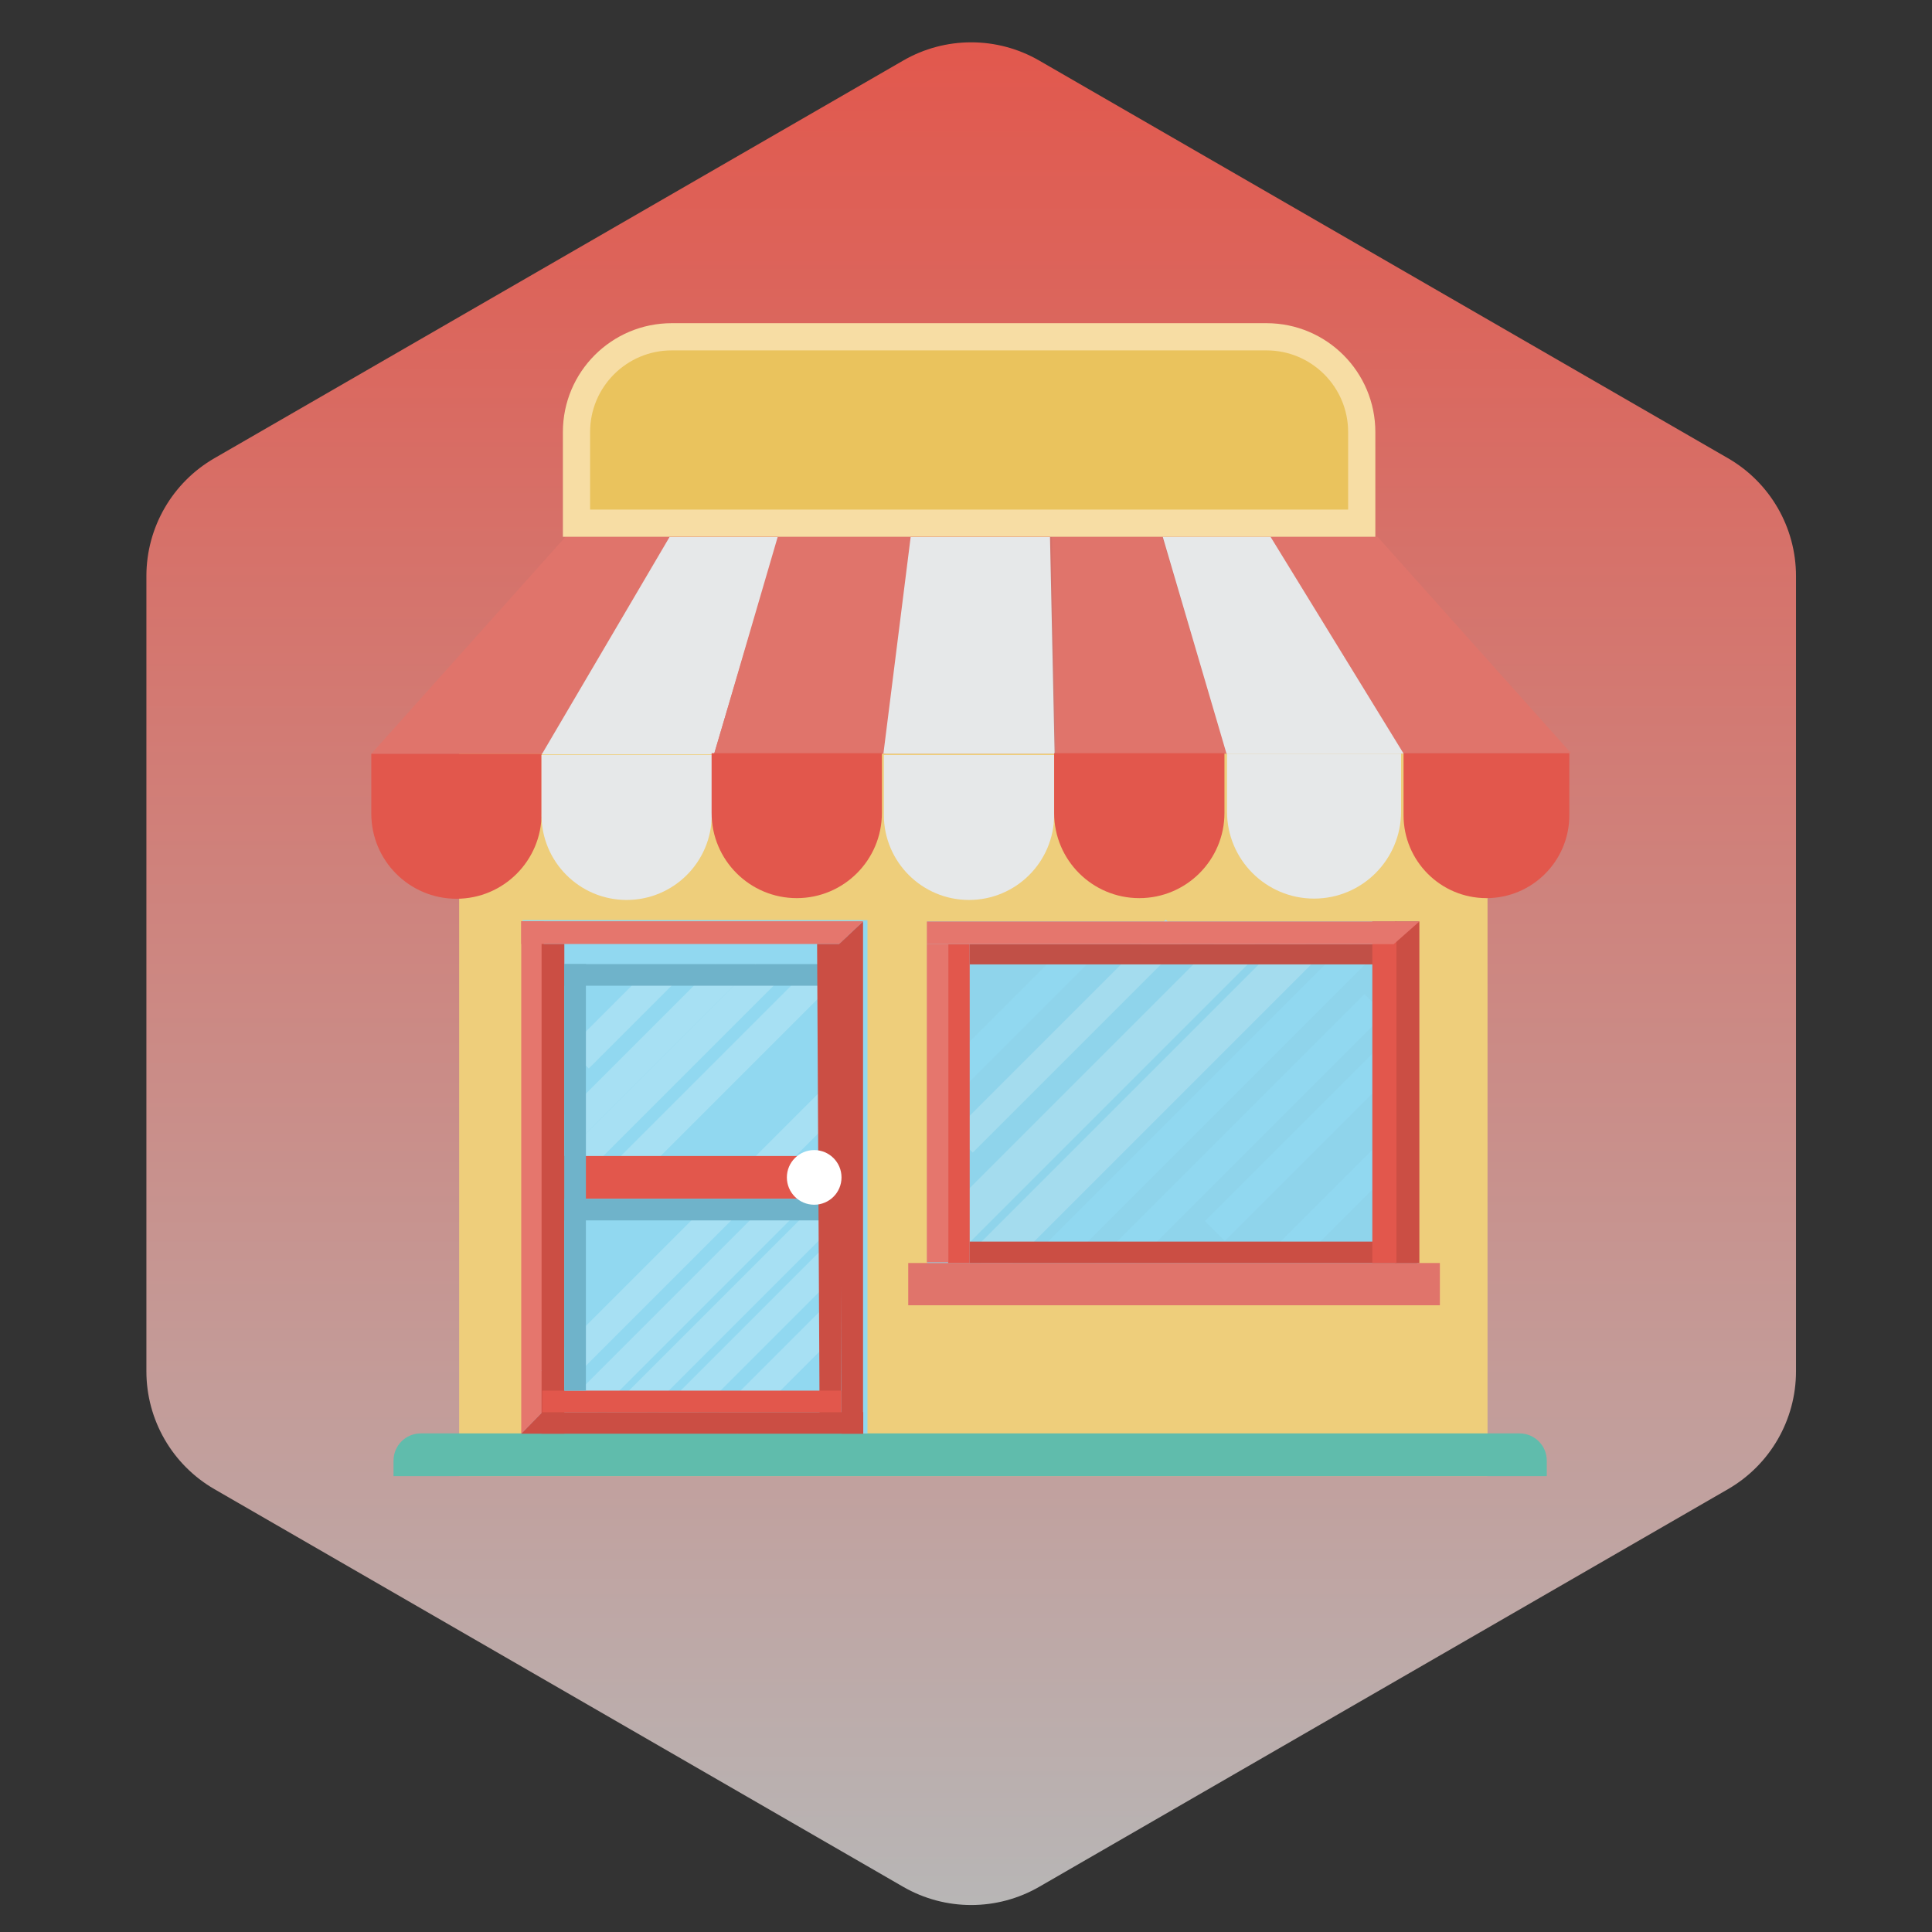 <svg width="71" height="71" viewBox="0 0 71 71" fill="none" xmlns="http://www.w3.org/2000/svg">
<rect x="0" y="0" width="71" height="71" fill="#333333" stroke="none"/>
<path d="M33.191 2.226C34.738 1.332 36.644 1.332 38.191 2.226L63.502 16.839C65.049 17.732 66.002 19.383 66.002 21.169V50.395C66.002 52.182 65.049 53.833 63.502 54.726L38.191 69.339C36.644 70.232 34.738 70.232 33.191 69.339L7.88 54.726C6.333 53.833 5.38 52.182 5.38 50.395V21.169C5.38 19.383 6.333 17.732 7.88 16.839L33.191 2.226Z" fill="url(#paint0_linear_152_889)"/>
<rect x="16.874" y="27.695" width="37.792" height="26.553" fill="#EECE7B"/>
<path d="M14.462 53.677C14.462 53.125 14.909 52.677 15.462 52.677H55.843C56.396 52.677 56.843 53.125 56.843 53.677V54.248H14.462V53.677Z" fill="#60BCAC"/>
<rect x="19.207" y="33.815" width="12.672" height="18.863" fill="#91D8F0"/>
<path d="M19.155 33.855L19.991 33.855L19.937 51.894L19.155 52.687V33.855Z" fill="#E5766D"/>
<path d="M19.155 34.691L19.155 33.855H31.724L30.84 34.691H19.155Z" fill="#E5766D"/>
<rect x="23.985" y="35.454" width="1.036" height="4.356" transform="rotate(45 23.985 35.454)" fill="#A7E0F3"/>
<rect x="30.091" y="40.166" width="1.036" height="14.413" transform="rotate(45 30.091 40.166)" fill="#A7E0F3"/>
<rect x="30.871" y="41.532" width="1.036" height="14.66" transform="rotate(45 30.871 41.532)" fill="#A7E0F3"/>
<rect x="30.569" y="45.548" width="1.036" height="9.046" transform="rotate(45 30.569 45.548)" fill="#A7E0F3"/>
<rect x="30.991" y="47.329" width="1.036" height="6.544" transform="rotate(45 30.991 47.329)" fill="#A7E0F3"/>
<rect x="30.942" y="43.276" width="1.036" height="12.234" transform="rotate(45 30.942 43.276)" fill="#A7E0F3"/>
<rect x="26.292" y="35.43" width="1.036" height="8.893" transform="rotate(45 26.292 35.43)" fill="#A7E0F3"/>
<rect x="27.764" y="35.423" width="1.036" height="9.938" transform="rotate(45 27.764 35.423)" fill="#A7E0F3"/>
<rect x="29.809" y="35.487" width="1.036" height="9.938" transform="rotate(45 29.809 35.487)" fill="#A7E0F3"/>
<rect x="30.192" y="37.821" width="1.036" height="14.551" transform="rotate(45 30.192 37.821)" fill="#91D8F0"/>
<path d="M20.737 42.483H30.139C30.573 42.483 30.924 42.835 30.924 43.269V43.269C30.924 43.702 30.573 44.054 30.139 44.054H20.737V42.483Z" fill="#E2574C"/>
<rect x="20.737" y="44.054" width="9.398" height="0.795" fill="#6FB3CA"/>
<rect x="20.737" y="35.43" width="9.398" height="0.795" fill="#6FB3CA"/>
<path d="M19.903 34.691L20.739 34.691V52.687H19.903V34.691Z" fill="#CB4E44"/>
<path d="M30.842 34.687L31.716 33.864V52.687H30.924L30.842 34.687Z" fill="#CB4E44"/>
<path d="M30.028 34.691H30.914V52.659H30.123L30.028 34.691Z" fill="#CB4E44"/>
<circle cx="29.921" cy="43.269" r="1.004" fill="white"/>
<path d="M31.724 51.894L31.724 52.687H19.156L19.933 51.894H31.724Z" fill="#CB4E44"/>
<rect x="19.928" y="51.105" width="10.986" height="0.795" fill="#E2574C"/>
<rect x="34.075" y="33.864" width="18.052" height="12.728" fill="#8FD4EB"/>
<rect x="39.176" y="34.739" width="1.036" height="7.175" transform="rotate(45 39.176 34.739)" fill="#91D8F0"/>
<rect x="42.843" y="33.797" width="1.036" height="11.069" transform="rotate(45 42.843 33.797)" fill="#A4DCEE"/>
<rect x="45.367" y="33.93" width="1.41" height="15.377" transform="rotate(45 45.367 33.93)" fill="#A4DCEE"/>
<rect x="47.497" y="34.205" width="1.363" height="16.736" transform="rotate(45 47.497 34.205)" fill="#A4DCEE"/>
<rect x="49.577" y="34.564" width="1.036" height="15.689" transform="rotate(45 49.577 34.564)" fill="#91D8F0"/>
<rect x="50.143" y="36.537" width="1.036" height="14.473" transform="rotate(45 50.143 36.537)" fill="#91D8F0"/>
<rect x="50.543" y="38.611" width="1.036" height="8.856" transform="rotate(45 50.543 38.611)" fill="#91D8F0"/>
<rect x="50.542" y="42.143" width="1.036" height="5.005" transform="rotate(45 50.542 42.143)" fill="#91D8F0"/>
<rect x="20.737" y="51.105" width="15.675" height="0.795" transform="rotate(-90 20.737 51.105)" fill="#6FB3CA"/>
<rect x="33.377" y="46.415" width="19.538" height="1.553" fill="#E0746B"/>
<rect x="34.844" y="34.699" width="0.792" height="11.716" fill="#E2574C"/>
<rect x="34.061" y="34.699" width="0.792" height="11.691" fill="#E5766D"/>
<rect x="35.636" y="45.628" width="16.443" height="0.787" fill="#CB4E44"/>
<rect x="35.636" y="34.699" width="14.907" height="0.742" fill="#C15047"/>
<rect x="51.275" y="33.864" width="0.886" height="12.551" fill="#CB4E44"/>
<rect x="50.432" y="33.864" width="0.886" height="12.551" fill="#E2574C"/>
<path d="M34.061 34.699L34.061 33.864H52.162L51.217 34.699H34.061Z" fill="#E5766D"/>
<path d="M20.773 19.738L24.607 19.738L19.919 27.702H13.645L20.773 19.738Z" fill="#E0746B"/>
<path d="M46.692 19.731H50.628L57.737 27.679H51.574L46.692 19.731Z" fill="#E0746B"/>
<path d="M24.603 19.738H28.617L26.236 27.723H19.91L24.603 19.738Z" fill="#E6E8E9"/>
<path d="M28.578 19.738L33.518 19.738L32.532 27.698L26.242 27.723L28.578 19.738Z" fill="#E0746B"/>
<path d="M38.657 19.726H42.703L45.092 27.696H38.81L38.657 19.726Z" fill="#E0746B"/>
<path d="M33.466 19.738H38.587L38.756 27.696H32.465L33.466 19.738Z" fill="#E6E8E9"/>
<path d="M42.73 19.726H46.691L51.58 27.692H45.072L42.73 19.726Z" fill="#E6E8E9"/>
<path d="M13.645 27.702H19.903V29.9C19.903 31.628 18.502 33.029 16.774 33.029V33.029C15.046 33.029 13.645 31.628 13.645 29.9V27.702Z" fill="#E2574C"/>
<path d="M19.899 27.746H26.157V29.944C26.157 31.672 24.756 33.073 23.028 33.073V33.073C21.3 33.073 19.899 31.672 19.899 29.944V27.746Z" fill="#E6E8E9"/>
<path d="M26.151 27.679H32.409V29.877C32.409 31.605 31.008 33.006 29.28 33.006V33.006C27.552 33.006 26.151 31.605 26.151 29.877V27.679Z" fill="#E2574C"/>
<path d="M32.481 27.746H38.739V29.944C38.739 31.672 37.339 33.073 35.61 33.073V33.073C33.882 33.073 32.481 31.672 32.481 29.944V27.746Z" fill="#E6E8E9"/>
<path d="M38.739 27.679H44.998V29.877C44.998 31.605 43.597 33.006 41.868 33.006V33.006C40.14 33.006 38.739 31.605 38.739 29.877V27.679Z" fill="#E2574C"/>
<path d="M45.092 27.696H51.489V29.824C51.489 31.59 50.057 33.023 48.291 33.023V33.023C46.524 33.023 45.092 31.59 45.092 29.824V27.696Z" fill="#E6E8E9"/>
<path d="M51.58 27.679H57.672V29.96C57.672 31.642 56.308 33.006 54.626 33.006V33.006C52.944 33.006 51.58 31.642 51.58 29.96V27.679Z" fill="#E2574C"/>
<path d="M24.686 12.377H46.543C48.476 12.377 50.043 13.944 50.043 15.877V19.226H21.186V15.877C21.186 13.944 22.753 12.377 24.686 12.377Z" fill="#EAC35D" stroke="#F7DDA4"/>
<defs>
<linearGradient id="paint0_linear_152_889" x1="35.691" y1="0.782" x2="35.691" y2="70.782" gradientUnits="userSpaceOnUse">
<stop stop-color="#E2574C"/>
<stop offset="1" stop-color="#B7B7B7"/>
</linearGradient>
</defs>
</svg>
